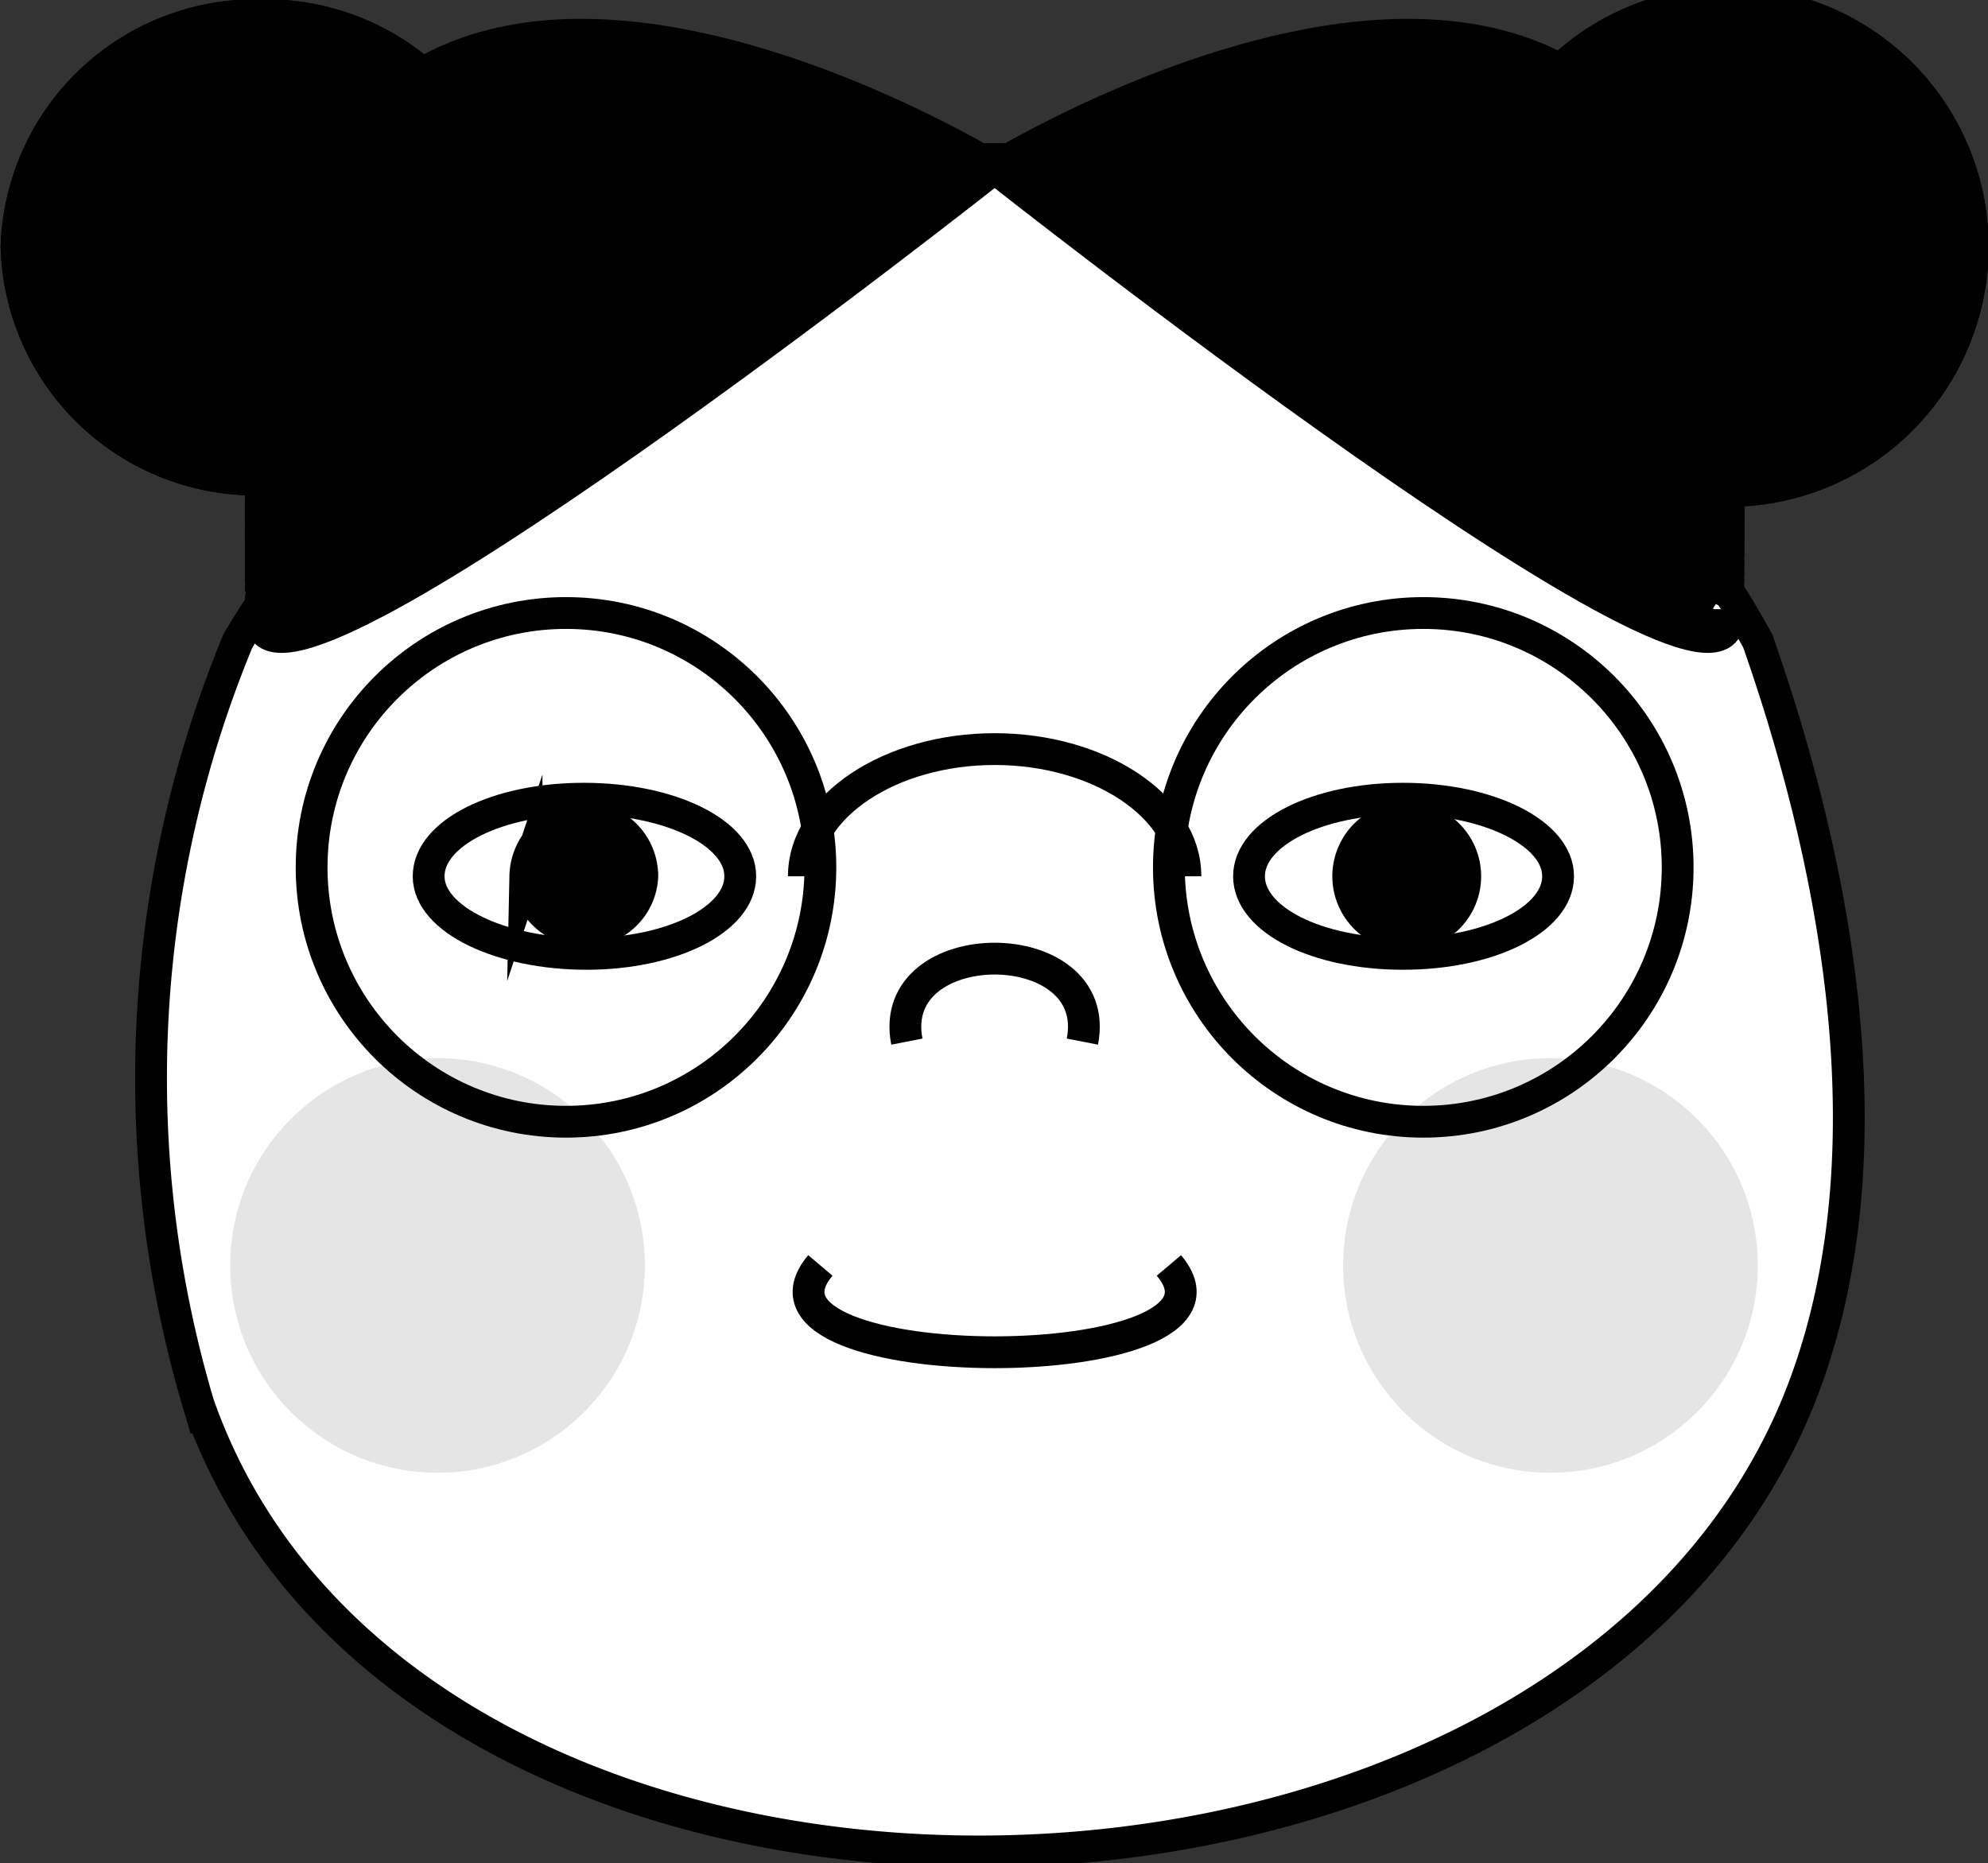 <svg id="Layer_1" data-name="Layer 1" xmlns="http://www.w3.org/2000/svg" viewBox="0 0 15.63 14.65"><rect x="0" y="0" width="15.63" height="14.65" fill="#333333" stroke="none"/><defs><style>.cls-1{fill:#fff;}.cls-1,.cls-2,.cls-3{stroke:#000;stroke-miterlimit:10;stroke-width:0.25px;}.cls-3{fill:none;}.cls-4{fill:#7e7e7e;opacity:0.2;}</style></defs><path id="Path_15" data-name="Path 15" class="cls-1" d="M14,5.72c.54,1.54,1.13,4,.31,6-1.91,4.62-10.9,4.76-12.57,0a9,9,0,0,1,.31-6c.21-.36,2.3-3.79,6-3.79A7.33,7.33,0,0,1,14,5.72Z" transform="translate(-0.18 -0.68)"/><path id="Path_95" data-name="Path 95" class="cls-2" d="M.31,2.62A1.88,1.88,0,0,1,2.23.8,1.88,1.88,0,0,1,4.15,2.62,1.88,1.88,0,0,1,2.23,4.45,1.88,1.88,0,0,1,.31,2.62Z" transform="translate(-0.18 -0.68)"/><path id="Path_96" data-name="Path 96" class="cls-2" d="M11.85,2.62a1.92,1.92,0,0,1,3.84,0,1.92,1.92,0,0,1-3.84,0Z" transform="translate(-0.18 -0.68)"/><path id="Path_97" data-name="Path 97" class="cls-2" d="M.65,2.62A1.54,1.54,0,0,1,2.23,1.13,1.54,1.54,0,0,1,3.81,2.62a1.54,1.54,0,0,1-1.58,1.5A1.54,1.54,0,0,1,.65,2.62Z" transform="translate(-0.18 -0.68)"/><path id="Path_98" data-name="Path 98" class="cls-2" d="M12.19,2.62a1.58,1.58,0,0,1,3.16,0,1.58,1.58,0,0,1-3.16,0Z" transform="translate(-0.18 -0.68)"/><path id="Path_99" data-name="Path 99" class="cls-2" d="M1,2.62a1.24,1.24,0,0,1,1.27-1.2A1.24,1.24,0,0,1,3.5,2.62,1.24,1.24,0,0,1,2.23,3.83,1.24,1.24,0,0,1,1,2.62Z" transform="translate(-0.18 -0.68)"/><path id="Path_100" data-name="Path 100" class="cls-2" d="M12.5,2.62a1.27,1.27,0,0,1,2.54,0,1.27,1.27,0,0,1-2.54,0Z" transform="translate(-0.18 -0.68)"/><path id="Path_101" data-name="Path 101" class="cls-2" d="M1.23,2.62A1.07,1.07,0,0,1,2.1,1.41a1,1,0,0,1,1.13.94,1.07,1.07,0,0,1-.87,1.21H2.23A1,1,0,0,1,1.23,2.62Z" transform="translate(-0.18 -0.68)"/><path id="Path_102" data-name="Path 102" class="cls-2" d="M12.77,2.62a1.07,1.07,0,0,1,.87-1.21,1,1,0,0,1,1.13.94,1.07,1.07,0,0,1-.87,1.21h-.13A1,1,0,0,1,12.77,2.62Z" transform="translate(-0.18 -0.68)"/><path id="Path_103" data-name="Path 103" class="cls-2" d="M1.48,2.62a.79.79,0,0,1,.65-.91A.78.78,0,0,1,3,2.42a.8.8,0,0,1-.66.91h-.1A.72.72,0,0,1,1.48,2.62Z" transform="translate(-0.18 -0.68)"/><path id="Path_104" data-name="Path 104" class="cls-2" d="M13,2.62a.8.8,0,0,1,.66-.91.77.77,0,0,1,.85.71.79.79,0,0,1-.65.91h-.1A.74.74,0,0,1,13,2.62Z" transform="translate(-0.18 -0.68)"/><path id="Path_105" data-name="Path 105" class="cls-2" d="M1.68,2.62A.59.59,0,0,1,2.16,2a.57.57,0,0,1,.62.51.59.59,0,0,1-.48.67H2.23A.53.53,0,0,1,1.68,2.62Z" transform="translate(-0.18 -0.68)"/><path id="Path_106" data-name="Path 106" class="cls-2" d="M13.22,2.62A.59.59,0,0,1,13.7,2a.57.57,0,0,1,.62.51.59.59,0,0,1-.48.67h-.07A.53.53,0,0,1,13.22,2.62Z" transform="translate(-0.18 -0.68)"/><path id="Path_107" data-name="Path 107" class="cls-2" d="M1.86,2.62a.4.4,0,0,1,.32-.45.38.38,0,0,1,.42.35A.39.39,0,0,1,2.28,3h0A.37.37,0,0,1,1.86,2.62Z" transform="translate(-0.18 -0.68)"/><path id="Path_108" data-name="Path 108" class="cls-2" d="M13.4,2.62a.4.4,0,0,1,.32-.45.38.38,0,0,1,.42.35.39.39,0,0,1-.32.45h-.05A.37.37,0,0,1,13.4,2.62Z" transform="translate(-0.18 -0.68)"/><path id="Path_109" data-name="Path 109" class="cls-2" d="M2,2.62a.25.25,0,0,1,.2-.28.23.23,0,0,1,.26.22.24.24,0,0,1-.2.28h0A.22.22,0,0,1,2,2.62Z" transform="translate(-0.18 -0.68)"/><path id="Path_110" data-name="Path 110" class="cls-2" d="M13.54,2.62a.25.25,0,0,1,.2-.28.24.24,0,0,1,.26.22.24.24,0,0,1-.2.28h0A.22.22,0,0,1,13.54,2.62Z" transform="translate(-0.18 -0.68)"/><path id="Path_111" data-name="Path 111" class="cls-2" d="M2.11,2.62a.13.13,0,0,1,.11-.15.15.15,0,0,1,.14.12.14.14,0,0,1-.11.15h0A.12.12,0,0,1,2.11,2.62Z" transform="translate(-0.18 -0.68)"/><path id="Path_112" data-name="Path 112" class="cls-2" d="M13.64,2.62a.15.15,0,0,1,.11-.15.14.14,0,0,1,.14.12.13.13,0,0,1-.11.15h0A.12.12,0,0,1,13.64,2.62Z" transform="translate(-0.18 -0.68)"/><path id="Path_113" data-name="Path 113" class="cls-2" d="M2.18,2.62a.06.06,0,0,1,0-.06.05.05,0,0,1,0,0s0,.06,0,.06h0A.05.05,0,0,1,2.18,2.62Z" transform="translate(-0.18 -0.68)"/><path id="Path_114" data-name="Path 114" class="cls-2" d="M13.72,2.62a.07.07,0,0,1,0-.06.06.06,0,1,1,0,.11h0A0,0,0,0,1,13.72,2.62Z" transform="translate(-0.18 -0.68)"/><path id="Path_115" data-name="Path 115" class="cls-2" d="M2.22,2.62h0Z" transform="translate(-0.18 -0.68)"/><path id="Path_116" data-name="Path 116" class="cls-2" d="M13.76,2.62a0,0,0,0,1,0,0h0Z" transform="translate(-0.18 -0.68)"/><path id="Path_117" data-name="Path 117" class="cls-2" d="M.31,2.62A1.88,1.88,0,0,1,2.23.8,1.88,1.88,0,0,1,4.15,2.62,1.88,1.88,0,0,1,2.23,4.45,1.88,1.88,0,0,1,.31,2.62Z" transform="translate(-0.18 -0.68)"/><path id="Path_118" data-name="Path 118" class="cls-2" d="M11.85,2.62a1.92,1.92,0,0,1,3.84,0,1.92,1.92,0,0,1-3.84,0Z" transform="translate(-0.18 -0.68)"/><path id="Path_119" data-name="Path 119" class="cls-2" d="M.65,2.62A1.54,1.54,0,0,1,2.23,1.13,1.54,1.54,0,0,1,3.81,2.62a1.54,1.54,0,0,1-1.58,1.5A1.54,1.54,0,0,1,.65,2.62Z" transform="translate(-0.18 -0.68)"/><path id="Path_120" data-name="Path 120" class="cls-2" d="M12.19,2.62a1.58,1.58,0,0,1,3.16,0,1.58,1.58,0,0,1-3.16,0Z" transform="translate(-0.18 -0.68)"/><path id="Path_121" data-name="Path 121" class="cls-2" d="M1,2.62a1.24,1.24,0,0,1,1.27-1.2A1.24,1.24,0,0,1,3.5,2.62,1.24,1.24,0,0,1,2.23,3.83,1.24,1.24,0,0,1,1,2.62Z" transform="translate(-0.18 -0.68)"/><path id="Path_122" data-name="Path 122" class="cls-2" d="M12.5,2.62a1.27,1.27,0,0,1,2.54,0,1.27,1.27,0,0,1-2.54,0Z" transform="translate(-0.18 -0.68)"/><path id="Path_123" data-name="Path 123" class="cls-2" d="M1.23,2.62A1.07,1.07,0,0,1,2.1,1.41a1,1,0,0,1,1.13.94,1.07,1.07,0,0,1-.87,1.21H2.23A1,1,0,0,1,1.23,2.62Z" transform="translate(-0.18 -0.68)"/><path id="Path_124" data-name="Path 124" class="cls-2" d="M12.77,2.62a1.07,1.07,0,0,1,.87-1.21,1,1,0,0,1,1.13.94,1.07,1.07,0,0,1-.87,1.21h-.13A1,1,0,0,1,12.77,2.62Z" transform="translate(-0.18 -0.68)"/><path id="Path_125" data-name="Path 125" class="cls-2" d="M1.48,2.62a.79.79,0,0,1,.65-.91A.78.78,0,0,1,3,2.42a.8.8,0,0,1-.66.91h-.1A.72.72,0,0,1,1.48,2.62Z" transform="translate(-0.18 -0.68)"/><path id="Path_126" data-name="Path 126" class="cls-2" d="M13,2.62a.8.8,0,0,1,.66-.91.77.77,0,0,1,.85.71.79.79,0,0,1-.65.91h-.1A.74.74,0,0,1,13,2.62Z" transform="translate(-0.18 -0.68)"/><path id="Path_127" data-name="Path 127" class="cls-2" d="M1.68,2.62A.59.59,0,0,1,2.16,2a.57.57,0,0,1,.62.51.59.59,0,0,1-.48.67H2.23A.53.53,0,0,1,1.68,2.62Z" transform="translate(-0.18 -0.68)"/><path id="Path_128" data-name="Path 128" class="cls-2" d="M13.22,2.62A.59.59,0,0,1,13.7,2a.57.57,0,0,1,.62.51.59.59,0,0,1-.48.67h-.07A.53.53,0,0,1,13.22,2.62Z" transform="translate(-0.18 -0.68)"/><path id="Path_129" data-name="Path 129" class="cls-2" d="M1.86,2.62a.4.4,0,0,1,.32-.45.38.38,0,0,1,.42.35A.39.39,0,0,1,2.28,3h0A.37.37,0,0,1,1.86,2.62Z" transform="translate(-0.18 -0.68)"/><path id="Path_130" data-name="Path 130" class="cls-2" d="M13.4,2.62a.4.4,0,0,1,.32-.45.38.38,0,0,1,.42.35.39.39,0,0,1-.32.45h-.05A.37.37,0,0,1,13.4,2.62Z" transform="translate(-0.18 -0.68)"/><path id="Path_131" data-name="Path 131" class="cls-2" d="M2,2.62a.25.25,0,0,1,.2-.28.23.23,0,0,1,.26.22.24.24,0,0,1-.2.28h0A.22.22,0,0,1,2,2.62Z" transform="translate(-0.18 -0.68)"/><path id="Path_132" data-name="Path 132" class="cls-2" d="M13.54,2.62a.25.25,0,0,1,.2-.28.24.24,0,0,1,.26.22.24.24,0,0,1-.2.28h0A.22.22,0,0,1,13.54,2.62Z" transform="translate(-0.18 -0.68)"/><path id="Path_133" data-name="Path 133" class="cls-2" d="M2.11,2.62a.13.13,0,0,1,.11-.15.15.15,0,0,1,.14.12.14.14,0,0,1-.11.15h0A.12.12,0,0,1,2.11,2.62Z" transform="translate(-0.18 -0.68)"/><path id="Path_134" data-name="Path 134" class="cls-2" d="M13.64,2.62a.15.15,0,0,1,.11-.15.14.14,0,0,1,.14.12.13.13,0,0,1-.11.15h0A.12.12,0,0,1,13.64,2.62Z" transform="translate(-0.18 -0.68)"/><path id="Path_135" data-name="Path 135" class="cls-2" d="M2.18,2.62a.06.06,0,0,1,0-.06.05.05,0,0,1,0,0s0,.06,0,.06h0A.05.05,0,0,1,2.18,2.62Z" transform="translate(-0.18 -0.68)"/><path id="Path_136" data-name="Path 136" class="cls-2" d="M13.72,2.62a.07.07,0,0,1,0-.06.06.06,0,1,1,0,.11h0A0,0,0,0,1,13.72,2.62Z" transform="translate(-0.18 -0.68)"/><path id="Path_137" data-name="Path 137" class="cls-2" d="M2.22,2.62h0Z" transform="translate(-0.18 -0.68)"/><path id="Path_138" data-name="Path 138" class="cls-2" d="M13.76,2.62a0,0,0,0,1,0,0h0Z" transform="translate(-0.18 -0.68)"/><path id="Path_139" data-name="Path 139" class="cls-2" d="M2.23,4.45C2.23-1.56,8,2,8,2" transform="translate(-0.18 -0.68)"/><path id="Path_140" data-name="Path 140" class="cls-2" d="M13.77,4.45C13.77-1.56,8,2,8,2" transform="translate(-0.18 -0.68)"/><path id="Path_141" data-name="Path 141" class="cls-2" d="M2.23,4.52C2.23-1.53,8,2,8,2" transform="translate(-0.18 -0.68)"/><path id="Path_142" data-name="Path 142" class="cls-2" d="M13.77,4.52C13.77-1.53,8,2,8,2" transform="translate(-0.18 -0.68)"/><path id="Path_143" data-name="Path 143" class="cls-2" d="M2.23,4.58C2.23-1.43,8,2,8,2" transform="translate(-0.18 -0.68)"/><path id="Path_144" data-name="Path 144" class="cls-2" d="M13.77,4.58C13.77-1.43,8,2.05,8,2" transform="translate(-0.18 -0.68)"/><path id="Path_145" data-name="Path 145" class="cls-2" d="M2.23,4.65C2.23-1.27,8,2,8,2" transform="translate(-0.18 -0.68)"/><path id="Path_146" data-name="Path 146" class="cls-2" d="M13.77,4.65C13.77-1.27,8,2,8,2" transform="translate(-0.18 -0.68)"/><path id="Path_147" data-name="Path 147" class="cls-2" d="M2.23,4.72C2.23-1,8,2,8,2" transform="translate(-0.18 -0.68)"/><path id="Path_148" data-name="Path 148" class="cls-2" d="M13.77,4.72C13.77-1,8,2,8,2" transform="translate(-0.18 -0.68)"/><path id="Path_149" data-name="Path 149" class="cls-2" d="M2.23,4.79C2.23-.77,8,2,8,2" transform="translate(-0.18 -0.68)"/><path id="Path_150" data-name="Path 150" class="cls-2" d="M13.77,4.79C13.77-.77,8,2,8,2" transform="translate(-0.18 -0.68)"/><path id="Path_151" data-name="Path 151" class="cls-2" d="M2.23,4.86C2.23-.42,8,2,8,2" transform="translate(-0.18 -0.68)"/><path id="Path_152" data-name="Path 152" class="cls-2" d="M13.77,4.86C13.77-.42,8,2,8,2" transform="translate(-0.18 -0.68)"/><path id="Path_153" data-name="Path 153" class="cls-2" d="M2.23,4.92C2.23,0,8,2,8,2" transform="translate(-0.18 -0.68)"/><path id="Path_154" data-name="Path 154" class="cls-2" d="M13.77,4.92C13.77,0,8,2,8,2" transform="translate(-0.18 -0.68)"/><path id="Path_155" data-name="Path 155" class="cls-2" d="M2.23,5C2.23.47,8,2,8,2" transform="translate(-0.18 -0.68)"/><path id="Path_156" data-name="Path 156" class="cls-2" d="M13.77,5C13.77.47,8,2,8,2" transform="translate(-0.18 -0.68)"/><path id="Path_157" data-name="Path 157" class="cls-2" d="M2.23,5.06C2.23,1,8,2,8,2" transform="translate(-0.18 -0.68)"/><path id="Path_158" data-name="Path 158" class="cls-2" d="M13.77,5.06C13.77,1,8,2,8,2" transform="translate(-0.18 -0.68)"/><path id="Path_159" data-name="Path 159" class="cls-2" d="M2.23,5.13C2.23,1.61,8,2,8,2" transform="translate(-0.18 -0.68)"/><path id="Path_160" data-name="Path 160" class="cls-2" d="M13.77,5.13C13.77,1.61,8,2,8,2" transform="translate(-0.18 -0.68)"/><path id="Path_161" data-name="Path 161" class="cls-2" d="M2.23,5.2C2.23,2.28,8,2,8,2" transform="translate(-0.18 -0.68)"/><path id="Path_162" data-name="Path 162" class="cls-2" d="M13.77,5.2C13.77,2.28,8,2,8,2" transform="translate(-0.18 -0.68)"/><path id="Path_163" data-name="Path 163" class="cls-2" d="M2.23,5.26C2.23,3,8,2,8,2" transform="translate(-0.18 -0.68)"/><path id="Path_164" data-name="Path 164" class="cls-2" d="M13.77,5.26C13.77,3,8,2,8,2" transform="translate(-0.18 -0.68)"/><path id="Path_165" data-name="Path 165" class="cls-2" d="M2.23,5.33C2.23,3.8,8,2.05,8,2" transform="translate(-0.18 -0.68)"/><path id="Path_166" data-name="Path 166" class="cls-2" d="M13.77,5.33C13.77,3.8,8,2.05,8,2" transform="translate(-0.18 -0.68)"/><path id="Path_167" data-name="Path 167" class="cls-2" d="M2.23,5.4C2.23,4.66,8,2,8,2" transform="translate(-0.18 -0.68)"/><path id="Path_168" data-name="Path 168" class="cls-2" d="M13.77,5.4C13.77,4.66,8,2,8,2" transform="translate(-0.18 -0.68)"/><path id="Path_169" data-name="Path 169" class="cls-2" d="M2.23,5.47C2.23,5.57,8,2,8,2" transform="translate(-0.18 -0.68)"/><path id="Path_170" data-name="Path 170" class="cls-2" d="M13.77,5.47C13.77,5.57,8,2,8,2" transform="translate(-0.18 -0.68)"/><path id="Path_171" data-name="Path 171" class="cls-2" d="M2.23,5.54C2.23,6.56,8,2,8,2" transform="translate(-0.18 -0.68)"/><path id="Path_172" data-name="Path 172" class="cls-2" d="M13.77,5.54C13.77,6.56,8,2,8,2" transform="translate(-0.18 -0.68)"/><path id="Path_16-2" data-name="Path 16-2" class="cls-3" d="M6.63,10.63c-.77.91,3.51.91,2.74,0" transform="translate(-0.18 -0.68)"/><path id="Path_20" data-name="Path 20" class="cls-1" d="M3.55,7.57c0-.34.54-.61,1.22-.61S6,7.23,6,7.57s-.54.61-1.21.61S3.55,7.91,3.55,7.57Z" transform="translate(-0.18 -0.68)"/><path id="Path_21" data-name="Path 21" class="cls-1" d="M10,7.57c0-.34.54-.61,1.21-.61s1.22.27,1.22.61-.54.61-1.22.61S10,7.91,10,7.57Z" transform="translate(-0.18 -0.68)"/><path id="Path_22" data-name="Path 22" class="cls-2" d="M4.31,7.57a.47.47,0,0,1,.46-.46.46.46,0,0,1,.46.46A.45.45,0,0,1,4.78,8h0a.46.46,0,0,1-.46-.46Z" transform="translate(-0.18 -0.68)"/><path id="Path_23" data-name="Path 23" class="cls-2" d="M10.78,7.57a.46.46,0,0,1,.92,0,.46.46,0,0,1-.46.46h0a.46.46,0,0,1-.46-.46Z" transform="translate(-0.18 -0.68)"/><circle class="cls-4" cx="3.44" cy="9.95" r="1.63"/><circle class="cls-4" cx="12.19" cy="9.95" r="1.63"/><path id="Path_25" data-name="Path 25" class="cls-3" d="M7.31,8.87C7.14,8,8.86,8,8.69,8.87" transform="translate(-0.18 -0.68)"/><circle class="cls-3" cx="4.45" cy="6.82" r="2"/><circle class="cls-3" cx="11.19" cy="6.82" r="2"/><path class="cls-3" d="M9.5,7.57c0-.55-.68-1-1.5-1s-1.5.45-1.5,1" transform="translate(-0.18 -0.68)"/></svg>